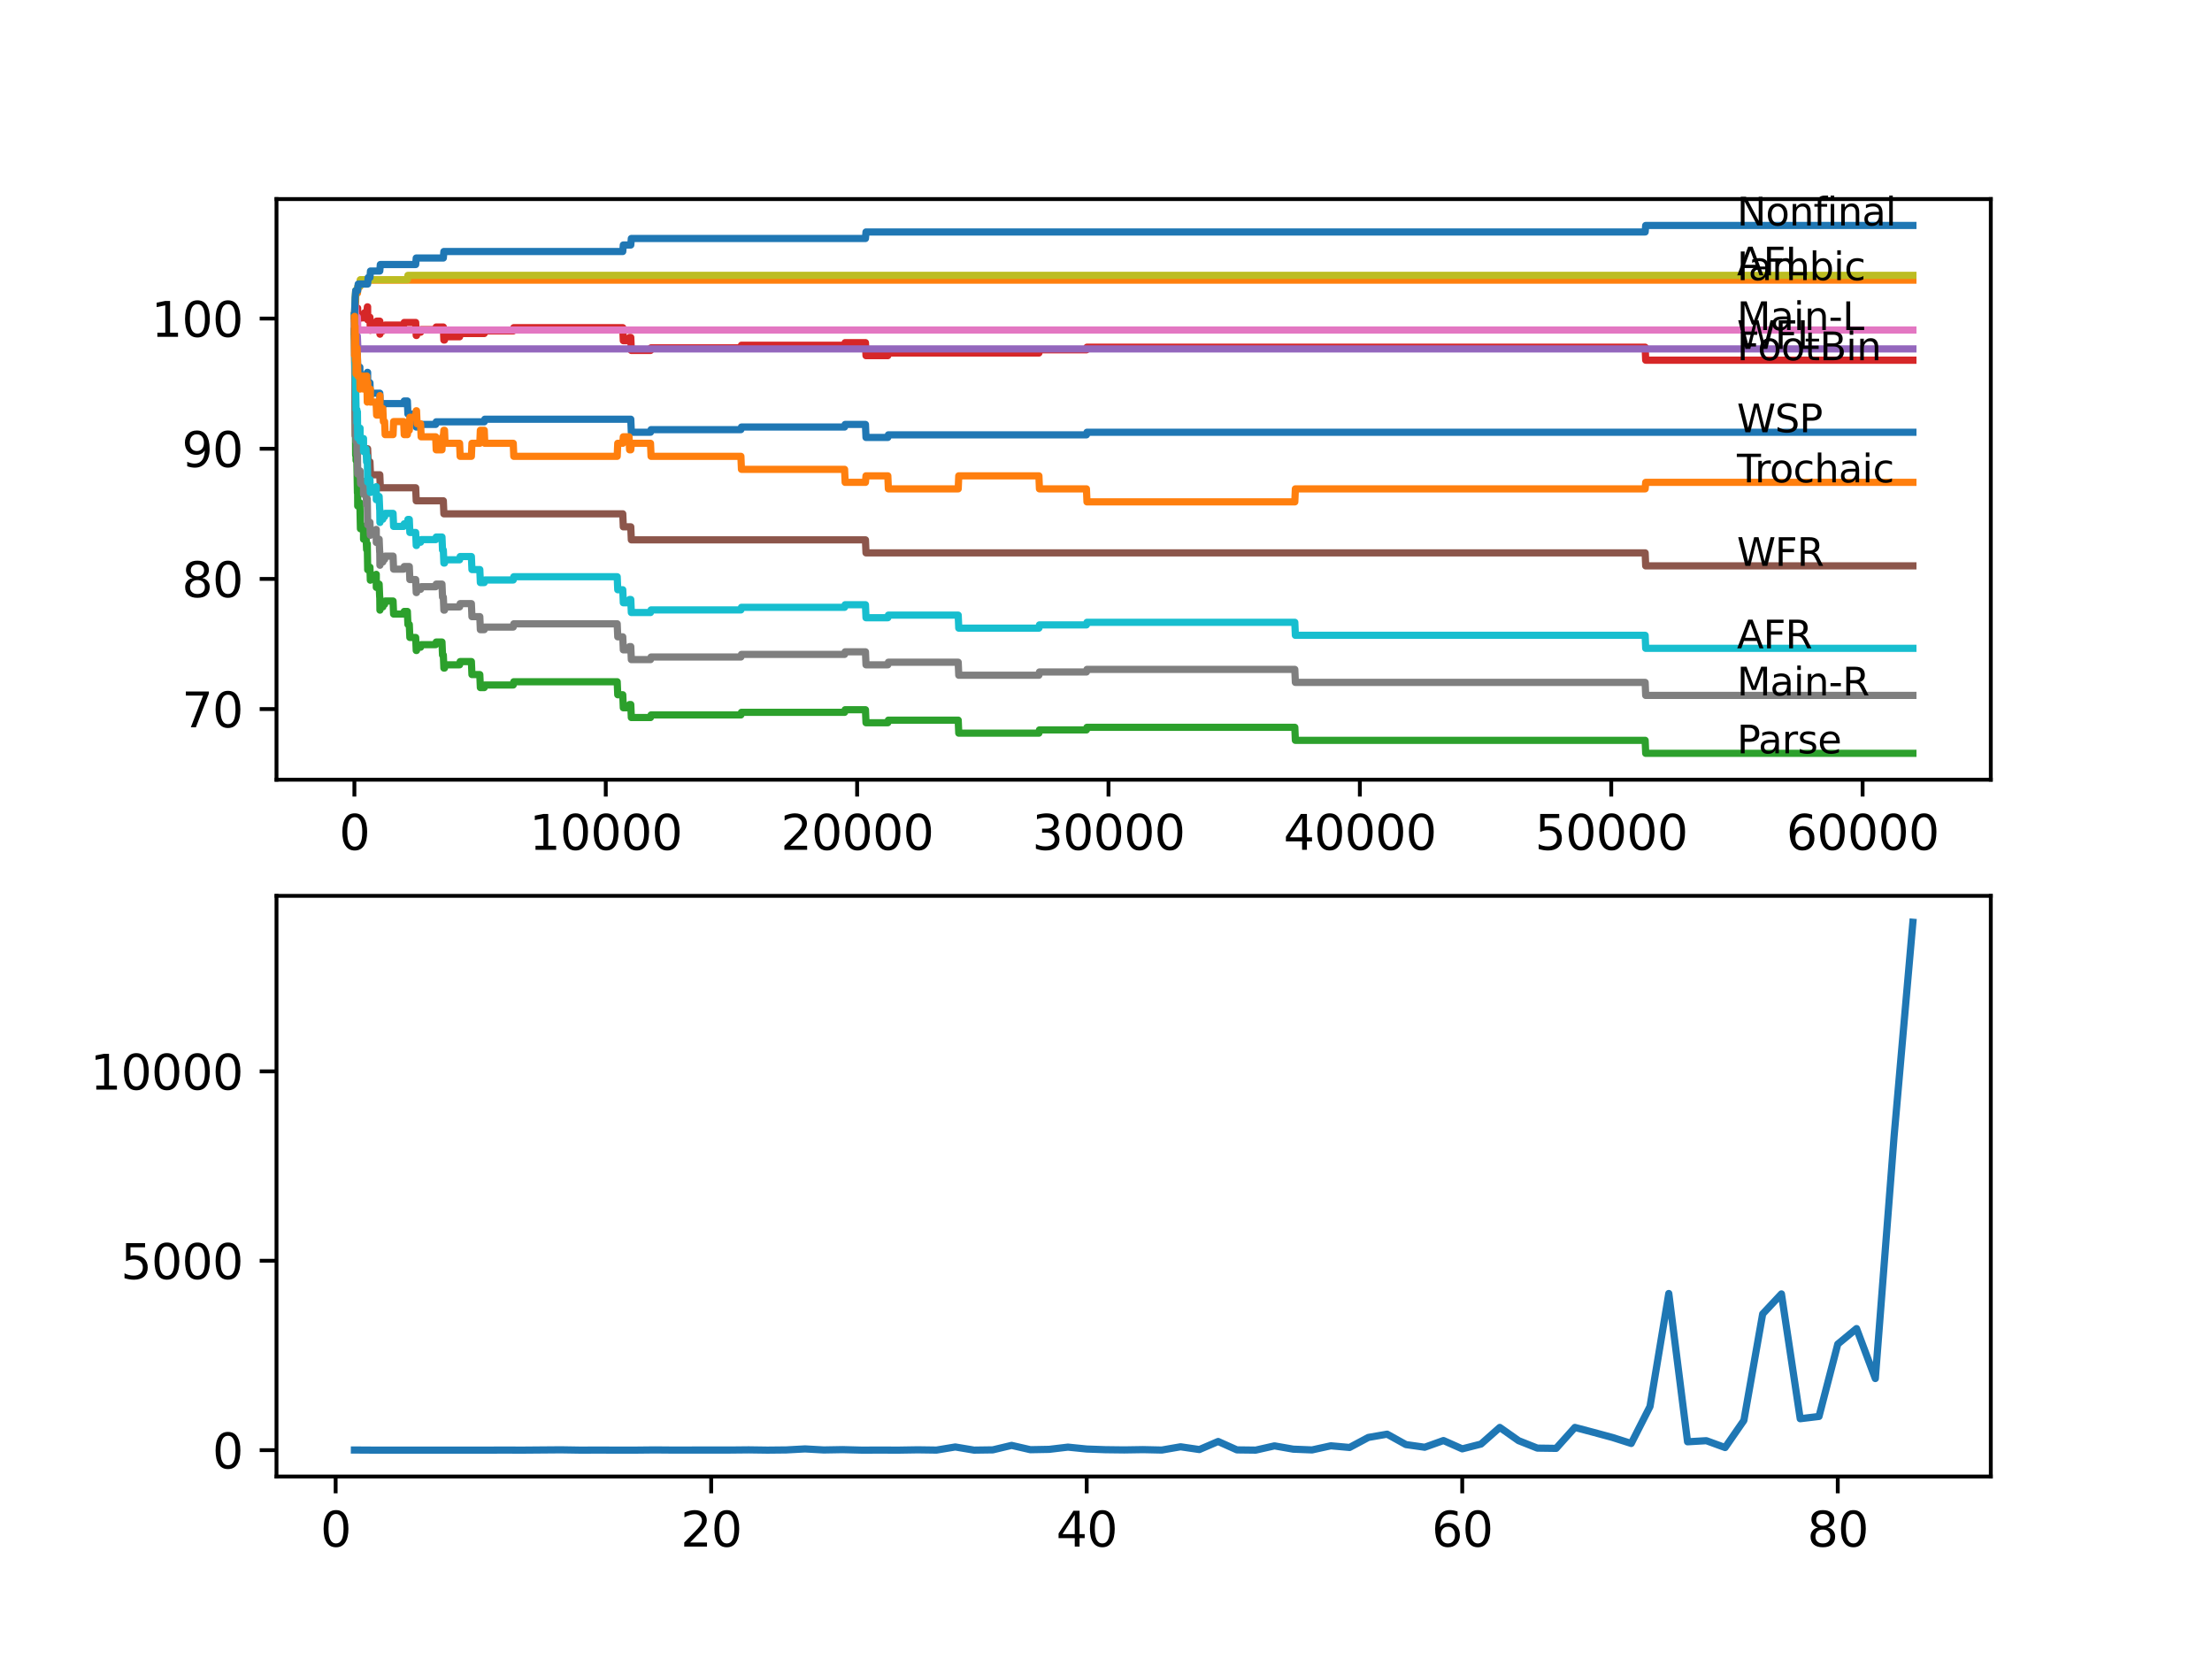 <?xml version="1.0" encoding="utf-8" standalone="no"?>
<!DOCTYPE svg PUBLIC "-//W3C//DTD SVG 1.1//EN"
  "http://www.w3.org/Graphics/SVG/1.1/DTD/svg11.dtd">
<svg xmlns:xlink="http://www.w3.org/1999/xlink" width="460.8pt" height="345.6pt" viewBox="0 0 460.8 345.6" xmlns="http://www.w3.org/2000/svg" version="1.1">
 <defs>
  <style type="text/css">*{stroke-linejoin: round; stroke-linecap: butt}</style>
 </defs>
 <g id="figure_1">
  <g id="patch_1">
   <path d="M 0 345.6 
L 460.8 345.6 
L 460.8 0 
L 0 0 
z
" style="fill: #ffffff"/>
  </g>
  <g id="axes_1">
   <g id="patch_2">
    <path d="M 57.6 162.432 
L 414.72 162.432 
L 414.72 41.472 
L 57.6 41.472 
z
" style="fill: #ffffff"/>
   </g>
   <g id="matplotlib.axis_1">
    <g id="xtick_1">
     <g id="line2d_1">
      <defs>
       <path id="m7d4bbdaef6" d="M 0 0 
L 0 3.5 
" style="stroke: #000000; stroke-width: 0.8"/>
      </defs>
      <g>
       <use xlink:href="#m7d4bbdaef6" x="73.827" y="162.432" style="stroke: #000000; stroke-width: 0.8"/>
      </g>
     </g>
     <g id="text_1">
      <!-- 0 -->
      <g transform="translate(70.646 177.03)scale(0.1 -0.1)">
       <defs>
        <path id="DejaVuSans-30" d="M 2034 4250 
Q 1547 4250 1301 3770 
Q 1056 3291 1056 2328 
Q 1056 1369 1301 889 
Q 1547 409 2034 409 
Q 2525 409 2770 889 
Q 3016 1369 3016 2328 
Q 3016 3291 2770 3770 
Q 2525 4250 2034 4250 
z
M 2034 4750 
Q 2819 4750 3233 4129 
Q 3647 3509 3647 2328 
Q 3647 1150 3233 529 
Q 2819 -91 2034 -91 
Q 1250 -91 836 529 
Q 422 1150 422 2328 
Q 422 3509 836 4129 
Q 1250 4750 2034 4750 
z
" transform="scale(0.016)"/>
       </defs>
       <use xlink:href="#DejaVuSans-30"/>
      </g>
     </g>
    </g>
    <g id="xtick_2">
     <g id="line2d_2">
      <g>
       <use xlink:href="#m7d4bbdaef6" x="126.192" y="162.432" style="stroke: #000000; stroke-width: 0.8"/>
      </g>
     </g>
     <g id="text_2">
      <!-- 10000 -->
      <g transform="translate(110.286 177.03)scale(0.1 -0.1)">
       <defs>
        <path id="DejaVuSans-31" d="M 794 531 
L 1825 531 
L 1825 4091 
L 703 3866 
L 703 4441 
L 1819 4666 
L 2450 4666 
L 2450 531 
L 3481 531 
L 3481 0 
L 794 0 
L 794 531 
z
" transform="scale(0.016)"/>
       </defs>
       <use xlink:href="#DejaVuSans-31"/>
       <use xlink:href="#DejaVuSans-30" x="63.623"/>
       <use xlink:href="#DejaVuSans-30" x="127.246"/>
       <use xlink:href="#DejaVuSans-30" x="190.869"/>
       <use xlink:href="#DejaVuSans-30" x="254.492"/>
      </g>
     </g>
    </g>
    <g id="xtick_3">
     <g id="line2d_3">
      <g>
       <use xlink:href="#m7d4bbdaef6" x="178.556" y="162.432" style="stroke: #000000; stroke-width: 0.8"/>
      </g>
     </g>
     <g id="text_3">
      <!-- 20000 -->
      <g transform="translate(162.65 177.03)scale(0.1 -0.1)">
       <defs>
        <path id="DejaVuSans-32" d="M 1228 531 
L 3431 531 
L 3431 0 
L 469 0 
L 469 531 
Q 828 903 1448 1529 
Q 2069 2156 2228 2338 
Q 2531 2678 2651 2914 
Q 2772 3150 2772 3378 
Q 2772 3750 2511 3984 
Q 2250 4219 1831 4219 
Q 1534 4219 1204 4116 
Q 875 4013 500 3803 
L 500 4441 
Q 881 4594 1212 4672 
Q 1544 4750 1819 4750 
Q 2544 4750 2975 4387 
Q 3406 4025 3406 3419 
Q 3406 3131 3298 2873 
Q 3191 2616 2906 2266 
Q 2828 2175 2409 1742 
Q 1991 1309 1228 531 
z
" transform="scale(0.016)"/>
       </defs>
       <use xlink:href="#DejaVuSans-32"/>
       <use xlink:href="#DejaVuSans-30" x="63.623"/>
       <use xlink:href="#DejaVuSans-30" x="127.246"/>
       <use xlink:href="#DejaVuSans-30" x="190.869"/>
       <use xlink:href="#DejaVuSans-30" x="254.492"/>
      </g>
     </g>
    </g>
    <g id="xtick_4">
     <g id="line2d_4">
      <g>
       <use xlink:href="#m7d4bbdaef6" x="230.921" y="162.432" style="stroke: #000000; stroke-width: 0.8"/>
      </g>
     </g>
     <g id="text_4">
      <!-- 30000 -->
      <g transform="translate(215.015 177.03)scale(0.1 -0.1)">
       <defs>
        <path id="DejaVuSans-33" d="M 2597 2516 
Q 3050 2419 3304 2112 
Q 3559 1806 3559 1356 
Q 3559 666 3084 287 
Q 2609 -91 1734 -91 
Q 1441 -91 1130 -33 
Q 819 25 488 141 
L 488 750 
Q 750 597 1062 519 
Q 1375 441 1716 441 
Q 2309 441 2620 675 
Q 2931 909 2931 1356 
Q 2931 1769 2642 2001 
Q 2353 2234 1838 2234 
L 1294 2234 
L 1294 2753 
L 1863 2753 
Q 2328 2753 2575 2939 
Q 2822 3125 2822 3475 
Q 2822 3834 2567 4026 
Q 2313 4219 1838 4219 
Q 1578 4219 1281 4162 
Q 984 4106 628 3988 
L 628 4550 
Q 988 4650 1302 4700 
Q 1616 4750 1894 4750 
Q 2613 4750 3031 4423 
Q 3450 4097 3450 3541 
Q 3450 3153 3228 2886 
Q 3006 2619 2597 2516 
z
" transform="scale(0.016)"/>
       </defs>
       <use xlink:href="#DejaVuSans-33"/>
       <use xlink:href="#DejaVuSans-30" x="63.623"/>
       <use xlink:href="#DejaVuSans-30" x="127.246"/>
       <use xlink:href="#DejaVuSans-30" x="190.869"/>
       <use xlink:href="#DejaVuSans-30" x="254.492"/>
      </g>
     </g>
    </g>
    <g id="xtick_5">
     <g id="line2d_5">
      <g>
       <use xlink:href="#m7d4bbdaef6" x="283.285" y="162.432" style="stroke: #000000; stroke-width: 0.8"/>
      </g>
     </g>
     <g id="text_5">
      <!-- 40000 -->
      <g transform="translate(267.379 177.03)scale(0.1 -0.1)">
       <defs>
        <path id="DejaVuSans-34" d="M 2419 4116 
L 825 1625 
L 2419 1625 
L 2419 4116 
z
M 2253 4666 
L 3047 4666 
L 3047 1625 
L 3713 1625 
L 3713 1100 
L 3047 1100 
L 3047 0 
L 2419 0 
L 2419 1100 
L 313 1100 
L 313 1709 
L 2253 4666 
z
" transform="scale(0.016)"/>
       </defs>
       <use xlink:href="#DejaVuSans-34"/>
       <use xlink:href="#DejaVuSans-30" x="63.623"/>
       <use xlink:href="#DejaVuSans-30" x="127.246"/>
       <use xlink:href="#DejaVuSans-30" x="190.869"/>
       <use xlink:href="#DejaVuSans-30" x="254.492"/>
      </g>
     </g>
    </g>
    <g id="xtick_6">
     <g id="line2d_6">
      <g>
       <use xlink:href="#m7d4bbdaef6" x="335.65" y="162.432" style="stroke: #000000; stroke-width: 0.8"/>
      </g>
     </g>
     <g id="text_6">
      <!-- 50000 -->
      <g transform="translate(319.744 177.03)scale(0.1 -0.1)">
       <defs>
        <path id="DejaVuSans-35" d="M 691 4666 
L 3169 4666 
L 3169 4134 
L 1269 4134 
L 1269 2991 
Q 1406 3038 1543 3061 
Q 1681 3084 1819 3084 
Q 2600 3084 3056 2656 
Q 3513 2228 3513 1497 
Q 3513 744 3044 326 
Q 2575 -91 1722 -91 
Q 1428 -91 1123 -41 
Q 819 9 494 109 
L 494 744 
Q 775 591 1075 516 
Q 1375 441 1709 441 
Q 2250 441 2565 725 
Q 2881 1009 2881 1497 
Q 2881 1984 2565 2268 
Q 2250 2553 1709 2553 
Q 1456 2553 1204 2497 
Q 953 2441 691 2322 
L 691 4666 
z
" transform="scale(0.016)"/>
       </defs>
       <use xlink:href="#DejaVuSans-35"/>
       <use xlink:href="#DejaVuSans-30" x="63.623"/>
       <use xlink:href="#DejaVuSans-30" x="127.246"/>
       <use xlink:href="#DejaVuSans-30" x="190.869"/>
       <use xlink:href="#DejaVuSans-30" x="254.492"/>
      </g>
     </g>
    </g>
    <g id="xtick_7">
     <g id="line2d_7">
      <g>
       <use xlink:href="#m7d4bbdaef6" x="388.014" y="162.432" style="stroke: #000000; stroke-width: 0.8"/>
      </g>
     </g>
     <g id="text_7">
      <!-- 60000 -->
      <g transform="translate(372.108 177.03)scale(0.1 -0.1)">
       <defs>
        <path id="DejaVuSans-36" d="M 2113 2584 
Q 1688 2584 1439 2293 
Q 1191 2003 1191 1497 
Q 1191 994 1439 701 
Q 1688 409 2113 409 
Q 2538 409 2786 701 
Q 3034 994 3034 1497 
Q 3034 2003 2786 2293 
Q 2538 2584 2113 2584 
z
M 3366 4563 
L 3366 3988 
Q 3128 4100 2886 4159 
Q 2644 4219 2406 4219 
Q 1781 4219 1451 3797 
Q 1122 3375 1075 2522 
Q 1259 2794 1537 2939 
Q 1816 3084 2150 3084 
Q 2853 3084 3261 2657 
Q 3669 2231 3669 1497 
Q 3669 778 3244 343 
Q 2819 -91 2113 -91 
Q 1303 -91 875 529 
Q 447 1150 447 2328 
Q 447 3434 972 4092 
Q 1497 4750 2381 4750 
Q 2619 4750 2861 4703 
Q 3103 4656 3366 4563 
z
" transform="scale(0.016)"/>
       </defs>
       <use xlink:href="#DejaVuSans-36"/>
       <use xlink:href="#DejaVuSans-30" x="63.623"/>
       <use xlink:href="#DejaVuSans-30" x="127.246"/>
       <use xlink:href="#DejaVuSans-30" x="190.869"/>
       <use xlink:href="#DejaVuSans-30" x="254.492"/>
      </g>
     </g>
    </g>
   </g>
   <g id="matplotlib.axis_2">
    <g id="ytick_1">
     <g id="line2d_8">
      <defs>
       <path id="ma1a77118a9" d="M 0 0 
L -3.5 0 
" style="stroke: #000000; stroke-width: 0.8"/>
      </defs>
      <g>
       <use xlink:href="#ma1a77118a9" x="57.6" y="147.714" style="stroke: #000000; stroke-width: 0.8"/>
      </g>
     </g>
     <g id="text_8">
      <!-- 70 -->
      <g transform="translate(37.875 151.513)scale(0.1 -0.1)">
       <defs>
        <path id="DejaVuSans-37" d="M 525 4666 
L 3525 4666 
L 3525 4397 
L 1831 0 
L 1172 0 
L 2766 4134 
L 525 4134 
L 525 4666 
z
" transform="scale(0.016)"/>
       </defs>
       <use xlink:href="#DejaVuSans-37"/>
       <use xlink:href="#DejaVuSans-30" x="63.623"/>
      </g>
     </g>
    </g>
    <g id="ytick_2">
     <g id="line2d_9">
      <g>
       <use xlink:href="#ma1a77118a9" x="57.6" y="120.596" style="stroke: #000000; stroke-width: 0.8"/>
      </g>
     </g>
     <g id="text_9">
      <!-- 80 -->
      <g transform="translate(37.875 124.395)scale(0.1 -0.1)">
       <defs>
        <path id="DejaVuSans-38" d="M 2034 2216 
Q 1584 2216 1326 1975 
Q 1069 1734 1069 1313 
Q 1069 891 1326 650 
Q 1584 409 2034 409 
Q 2484 409 2743 651 
Q 3003 894 3003 1313 
Q 3003 1734 2745 1975 
Q 2488 2216 2034 2216 
z
M 1403 2484 
Q 997 2584 770 2862 
Q 544 3141 544 3541 
Q 544 4100 942 4425 
Q 1341 4750 2034 4750 
Q 2731 4750 3128 4425 
Q 3525 4100 3525 3541 
Q 3525 3141 3298 2862 
Q 3072 2584 2669 2484 
Q 3125 2378 3379 2068 
Q 3634 1759 3634 1313 
Q 3634 634 3220 271 
Q 2806 -91 2034 -91 
Q 1263 -91 848 271 
Q 434 634 434 1313 
Q 434 1759 690 2068 
Q 947 2378 1403 2484 
z
M 1172 3481 
Q 1172 3119 1398 2916 
Q 1625 2713 2034 2713 
Q 2441 2713 2670 2916 
Q 2900 3119 2900 3481 
Q 2900 3844 2670 4047 
Q 2441 4250 2034 4250 
Q 1625 4250 1398 4047 
Q 1172 3844 1172 3481 
z
" transform="scale(0.016)"/>
       </defs>
       <use xlink:href="#DejaVuSans-38"/>
       <use xlink:href="#DejaVuSans-30" x="63.623"/>
      </g>
     </g>
    </g>
    <g id="ytick_3">
     <g id="line2d_10">
      <g>
       <use xlink:href="#ma1a77118a9" x="57.6" y="93.478" style="stroke: #000000; stroke-width: 0.8"/>
      </g>
     </g>
     <g id="text_10">
      <!-- 90 -->
      <g transform="translate(37.875 97.277)scale(0.1 -0.1)">
       <defs>
        <path id="DejaVuSans-39" d="M 703 97 
L 703 672 
Q 941 559 1184 500 
Q 1428 441 1663 441 
Q 2288 441 2617 861 
Q 2947 1281 2994 2138 
Q 2813 1869 2534 1725 
Q 2256 1581 1919 1581 
Q 1219 1581 811 2004 
Q 403 2428 403 3163 
Q 403 3881 828 4315 
Q 1253 4750 1959 4750 
Q 2769 4750 3195 4129 
Q 3622 3509 3622 2328 
Q 3622 1225 3098 567 
Q 2575 -91 1691 -91 
Q 1453 -91 1209 -44 
Q 966 3 703 97 
z
M 1959 2075 
Q 2384 2075 2632 2365 
Q 2881 2656 2881 3163 
Q 2881 3666 2632 3958 
Q 2384 4250 1959 4250 
Q 1534 4250 1286 3958 
Q 1038 3666 1038 3163 
Q 1038 2656 1286 2365 
Q 1534 2075 1959 2075 
z
" transform="scale(0.016)"/>
       </defs>
       <use xlink:href="#DejaVuSans-39"/>
       <use xlink:href="#DejaVuSans-30" x="63.623"/>
      </g>
     </g>
    </g>
    <g id="ytick_4">
     <g id="line2d_11">
      <g>
       <use xlink:href="#ma1a77118a9" x="57.6" y="66.36" style="stroke: #000000; stroke-width: 0.8"/>
      </g>
     </g>
     <g id="text_11">
      <!-- 100 -->
      <g transform="translate(31.512 70.159)scale(0.1 -0.1)">
       <use xlink:href="#DejaVuSans-31"/>
       <use xlink:href="#DejaVuSans-30" x="63.623"/>
       <use xlink:href="#DejaVuSans-30" x="127.246"/>
      </g>
     </g>
    </g>
   </g>
   <g id="line2d_12">
    <path d="M 73.833 69.071 
L 73.859 69.071 
L 73.974 72.687 
L 73.99 71.331 
L 74 76.755 
L 74.074 75.399 
L 74.089 75.399 
L 74.215 73.772 
L 74.44 73.772 
L 74.555 77.84 
L 74.959 77.84 
L 74.964 76.484 
L 74.969 79.195 
L 75.063 79.195 
L 75.665 79.195 
L 75.781 78.653 
L 75.838 78.653 
L 75.953 78.111 
L 76.414 78.111 
L 76.529 77.568 
L 76.582 77.568 
L 76.598 80.28 
L 76.697 79.738 
L 77.064 79.738 
L 77.147 82.45 
L 77.179 81.907 
L 79.116 81.907 
L 79.232 84.619 
L 79.75 84.619 
L 79.865 84.077 
L 84.091 84.077 
L 84.206 83.534 
L 84.861 83.534 
L 84.976 86.246 
L 86.594 86.246 
L 86.709 88.958 
L 87.615 88.958 
L 87.73 88.416 
L 90.757 88.416 
L 90.872 87.873 
L 100.879 87.873 
L 100.994 87.331 
L 131.402 87.331 
L 131.517 90.043 
L 135.513 90.043 
L 135.628 89.5 
L 154.343 89.5 
L 154.458 88.958 
L 175.943 88.958 
L 176.059 88.416 
L 180.29 88.416 
L 180.405 91.127 
L 184.95 91.127 
L 185.065 90.585 
L 226.323 90.585 
L 226.439 90.043 
L 398.487 90.043 
L 398.487 90.043 
" clip-path="url(#p7ee1d8f0fe)" style="fill: none; stroke: #1f77b4; stroke-width: 1.5; stroke-linecap: square"/>
   </g>
   <g id="line2d_13">
    <path d="M 73.833 65.817 
L 73.848 65.817 
L 73.859 65.139 
L 73.869 70.563 
L 73.932 69.207 
L 73.974 69.207 
L 74.115 61.072 
L 74.461 61.072 
L 74.576 59.716 
L 74.959 59.716 
L 75.074 58.36 
L 398.487 58.36 
L 398.487 58.36 
" clip-path="url(#p7ee1d8f0fe)" style="fill: none; stroke: #ff7f0e; stroke-width: 1.5; stroke-linecap: square"/>
   </g>
   <g id="line2d_14">
    <path d="M 73.833 69.071 
L 73.848 69.071 
L 73.979 81.274 
L 73.99 81.274 
L 74.089 94.834 
L 74.126 94.291 
L 74.131 94.291 
L 74.168 93.206 
L 74.173 95.918 
L 74.225 95.918 
L 74.341 95.918 
L 74.461 102.698 
L 74.508 102.698 
L 74.519 105.41 
L 74.618 104.732 
L 74.964 104.732 
L 75.084 110.155 
L 75.665 110.155 
L 75.728 109.613 
L 75.734 112.325 
L 75.755 112.325 
L 75.838 112.325 
L 75.953 111.782 
L 76.257 111.782 
L 76.372 114.494 
L 76.414 114.494 
L 76.509 113.274 
L 76.598 118.697 
L 76.629 118.155 
L 77.064 118.155 
L 77.147 120.867 
L 77.179 120.324 
L 78.347 120.324 
L 78.383 119.647 
L 78.388 122.358 
L 78.446 121.68 
L 78.98 121.68 
L 79.095 124.392 
L 79.116 124.392 
L 79.148 127.104 
L 79.226 126.426 
L 79.75 126.426 
L 79.865 125.884 
L 80.122 125.884 
L 80.237 125.206 
L 81.881 125.206 
L 81.996 127.918 
L 84.091 127.918 
L 84.206 127.375 
L 84.861 127.375 
L 84.976 130.087 
L 85.264 130.087 
L 85.379 132.799 
L 86.594 132.799 
L 86.709 135.511 
L 86.772 135.511 
L 86.887 134.833 
L 87.615 134.833 
L 87.73 134.29 
L 90.757 134.29 
L 90.872 133.748 
L 92.071 133.748 
L 92.186 136.46 
L 92.354 136.46 
L 92.469 139.172 
L 92.6 139.172 
L 92.715 138.494 
L 95.742 138.494 
L 95.857 137.816 
L 98.198 137.816 
L 98.313 140.527 
L 99.952 140.527 
L 100.067 143.239 
L 100.879 143.239 
L 100.994 142.697 
L 106.917 142.697 
L 107.032 142.019 
L 128.575 142.019 
L 128.69 144.731 
L 129.732 144.731 
L 129.847 147.443 
L 131.041 147.443 
L 131.156 146.765 
L 131.402 146.765 
L 131.517 149.476 
L 135.513 149.476 
L 135.628 148.934 
L 154.343 148.934 
L 154.458 148.392 
L 175.943 148.392 
L 176.059 147.849 
L 180.29 147.849 
L 180.405 150.561 
L 184.95 150.561 
L 185.065 150.019 
L 199.612 150.019 
L 199.727 152.731 
L 216.421 152.731 
L 216.536 152.053 
L 226.323 152.053 
L 226.439 151.51 
L 269.733 151.51 
L 269.849 154.222 
L 342.714 154.222 
L 342.829 156.934 
L 398.487 156.934 
L 398.487 156.934 
" clip-path="url(#p7ee1d8f0fe)" style="fill: none; stroke: #2ca02c; stroke-width: 1.5; stroke-linecap: square"/>
   </g>
   <g id="line2d_15">
    <path d="M 73.833 66.36 
L 73.848 66.36 
L 73.875 69.071 
L 73.958 67.715 
L 73.995 67.715 
L 74.115 66.631 
L 74.131 66.631 
L 74.252 65.546 
L 74.367 65.546 
L 74.487 64.19 
L 74.508 64.19 
L 74.519 66.902 
L 74.618 66.224 
L 75.665 66.224 
L 75.781 65.682 
L 75.838 65.682 
L 75.953 65.139 
L 76.414 65.139 
L 76.535 63.919 
L 76.582 63.919 
L 76.598 66.631 
L 76.697 66.088 
L 77.064 66.088 
L 77.147 68.8 
L 77.179 68.258 
L 78.347 68.258 
L 78.467 66.902 
L 79.116 66.902 
L 79.148 69.614 
L 79.226 68.936 
L 79.75 68.936 
L 79.865 68.393 
L 80.122 68.393 
L 80.237 67.715 
L 84.091 67.715 
L 84.206 67.173 
L 86.594 67.173 
L 86.709 69.885 
L 86.772 69.885 
L 86.887 69.207 
L 87.615 69.207 
L 87.73 68.665 
L 90.757 68.665 
L 90.872 68.122 
L 92.354 68.122 
L 92.469 70.834 
L 92.6 70.834 
L 92.715 70.156 
L 95.742 70.156 
L 95.857 69.478 
L 100.879 69.478 
L 100.994 68.936 
L 106.917 68.936 
L 107.032 68.258 
L 129.732 68.258 
L 129.847 70.97 
L 131.041 70.97 
L 131.156 70.292 
L 131.402 70.292 
L 131.517 73.003 
L 135.513 73.003 
L 135.628 72.461 
L 154.343 72.461 
L 154.458 71.919 
L 175.943 71.919 
L 176.059 71.376 
L 180.29 71.376 
L 180.405 74.088 
L 184.95 74.088 
L 185.065 73.546 
L 216.421 73.546 
L 216.536 72.868 
L 226.323 72.868 
L 226.439 72.326 
L 342.714 72.326 
L 342.829 75.037 
L 398.487 75.037 
L 398.487 75.037 
" clip-path="url(#p7ee1d8f0fe)" style="fill: none; stroke: #d62728; stroke-width: 1.5; stroke-linecap: square"/>
   </g>
   <g id="line2d_16">
    <path d="M 73.833 66.36 
L 73.848 66.36 
L 73.854 69.071 
L 73.958 67.264 
L 73.99 67.264 
L 74.105 69.975 
L 74.44 69.975 
L 74.555 72.687 
L 398.487 72.687 
L 398.487 72.687 
" clip-path="url(#p7ee1d8f0fe)" style="fill: none; stroke: #9467bd; stroke-width: 1.5; stroke-linecap: square"/>
   </g>
   <g id="line2d_17">
    <path d="M 73.833 69.071 
L 73.848 69.071 
L 74 90.766 
L 74.508 90.766 
L 74.623 93.478 
L 76.582 93.478 
L 76.697 96.189 
L 77.064 96.189 
L 77.179 98.901 
L 79.116 98.901 
L 79.232 101.613 
L 86.594 101.613 
L 86.709 104.325 
L 92.354 104.325 
L 92.469 107.037 
L 129.732 107.037 
L 129.847 109.748 
L 131.402 109.748 
L 131.517 112.46 
L 180.29 112.46 
L 180.405 115.172 
L 342.714 115.172 
L 342.829 117.884 
L 398.487 117.884 
L 398.487 117.884 
" clip-path="url(#p7ee1d8f0fe)" style="fill: none; stroke: #8c564b; stroke-width: 1.5; stroke-linecap: square"/>
   </g>
   <g id="line2d_18">
    <path d="M 73.833 65.817 
L 73.848 65.817 
L 73.974 63.331 
L 73.99 63.331 
L 74.105 66.043 
L 74.44 66.043 
L 74.555 68.755 
L 398.487 68.755 
L 398.487 68.755 
" clip-path="url(#p7ee1d8f0fe)" style="fill: none; stroke: #e377c2; stroke-width: 1.5; stroke-linecap: square"/>
   </g>
   <g id="line2d_19">
    <path d="M 73.833 69.071 
L 73.848 69.071 
L 73.985 83.308 
L 73.995 83.308 
L 74.032 82.766 
L 74.037 85.478 
L 74.058 85.478 
L 74.178 91.986 
L 74.341 91.986 
L 74.367 94.698 
L 74.451 93.342 
L 74.456 93.342 
L 74.519 98.766 
L 74.571 98.088 
L 75.006 98.088 
L 75.121 100.799 
L 75.665 100.799 
L 75.728 100.257 
L 75.734 102.969 
L 75.755 102.969 
L 75.838 102.969 
L 75.953 102.427 
L 76.257 102.427 
L 76.372 105.138 
L 76.414 105.138 
L 76.509 103.918 
L 76.598 109.342 
L 76.629 108.799 
L 77.064 108.799 
L 77.147 111.511 
L 77.179 110.969 
L 78.347 110.969 
L 78.383 110.291 
L 78.388 113.003 
L 78.446 112.325 
L 78.98 112.325 
L 79.095 115.036 
L 79.116 115.036 
L 79.148 117.748 
L 79.226 117.07 
L 79.75 117.07 
L 79.865 116.528 
L 80.122 116.528 
L 80.237 115.85 
L 81.881 115.85 
L 81.996 118.562 
L 84.091 118.562 
L 84.206 118.019 
L 85.264 118.019 
L 85.379 120.731 
L 86.594 120.731 
L 86.709 123.443 
L 86.772 123.443 
L 86.887 122.765 
L 87.615 122.765 
L 87.73 122.223 
L 90.757 122.223 
L 90.872 121.68 
L 92.071 121.68 
L 92.186 124.392 
L 92.354 124.392 
L 92.469 127.104 
L 92.6 127.104 
L 92.715 126.426 
L 95.742 126.426 
L 95.857 125.748 
L 98.198 125.748 
L 98.313 128.46 
L 99.952 128.46 
L 100.067 131.172 
L 100.879 131.172 
L 100.994 130.629 
L 106.917 130.629 
L 107.032 129.951 
L 128.575 129.951 
L 128.69 132.663 
L 129.732 132.663 
L 129.847 135.375 
L 131.041 135.375 
L 131.156 134.697 
L 131.402 134.697 
L 131.517 137.409 
L 135.513 137.409 
L 135.628 136.866 
L 154.343 136.866 
L 154.458 136.324 
L 175.943 136.324 
L 176.059 135.782 
L 180.29 135.782 
L 180.405 138.494 
L 184.95 138.494 
L 185.065 137.951 
L 199.612 137.951 
L 199.727 140.663 
L 216.421 140.663 
L 216.536 139.985 
L 226.323 139.985 
L 226.439 139.443 
L 269.733 139.443 
L 269.849 142.154 
L 342.714 142.154 
L 342.829 144.866 
L 398.487 144.866 
L 398.487 144.866 
" clip-path="url(#p7ee1d8f0fe)" style="fill: none; stroke: #7f7f7f; stroke-width: 1.5; stroke-linecap: square"/>
   </g>
   <g id="line2d_20">
    <path d="M 73.833 65.817 
L 73.848 65.817 
L 73.985 61.975 
L 73.99 61.975 
L 74.105 60.529 
L 74.44 60.529 
L 74.555 59.625 
L 74.964 59.625 
L 75.079 58.269 
L 84.861 58.269 
L 84.976 57.365 
L 398.487 57.365 
L 398.487 57.365 
" clip-path="url(#p7ee1d8f0fe)" style="fill: none; stroke: #bcbd22; stroke-width: 1.5; stroke-linecap: square"/>
   </g>
   <g id="line2d_21">
    <path d="M 73.833 65.817 
L 73.854 65.817 
L 73.985 76.664 
L 73.995 76.664 
L 74.032 76.122 
L 74.037 78.834 
L 74.058 78.834 
L 74.178 85.342 
L 74.341 85.342 
L 74.367 88.054 
L 74.451 85.794 
L 74.456 85.794 
L 74.519 91.218 
L 74.571 90.54 
L 74.964 90.54 
L 75.006 89.184 
L 75.011 91.896 
L 75.069 91.896 
L 75.665 91.896 
L 75.728 91.353 
L 75.734 94.065 
L 75.755 94.065 
L 75.838 94.065 
L 75.953 93.523 
L 76.257 93.523 
L 76.372 96.235 
L 76.414 96.235 
L 76.509 95.014 
L 76.598 100.438 
L 76.629 99.896 
L 77.064 99.896 
L 77.147 102.607 
L 77.179 102.065 
L 78.347 102.065 
L 78.383 101.387 
L 78.388 104.099 
L 78.446 103.421 
L 78.98 103.421 
L 79.095 106.133 
L 79.116 106.133 
L 79.148 108.845 
L 79.226 108.167 
L 79.75 108.167 
L 79.865 107.624 
L 80.122 107.624 
L 80.237 106.946 
L 81.881 106.946 
L 81.996 109.658 
L 84.091 109.658 
L 84.206 109.116 
L 84.861 109.116 
L 84.976 108.212 
L 85.264 108.212 
L 85.379 110.924 
L 86.594 110.924 
L 86.709 113.635 
L 86.772 113.635 
L 86.887 112.957 
L 87.615 112.957 
L 87.73 112.415 
L 90.757 112.415 
L 90.872 111.873 
L 92.071 111.873 
L 92.186 114.584 
L 92.354 114.584 
L 92.469 117.296 
L 92.6 117.296 
L 92.715 116.618 
L 95.742 116.618 
L 95.857 115.94 
L 98.198 115.94 
L 98.313 118.652 
L 99.952 118.652 
L 100.067 121.364 
L 100.879 121.364 
L 100.994 120.822 
L 106.917 120.822 
L 107.032 120.144 
L 128.575 120.144 
L 128.69 122.855 
L 129.732 122.855 
L 129.847 125.567 
L 131.041 125.567 
L 131.156 124.889 
L 131.402 124.889 
L 131.517 127.601 
L 135.513 127.601 
L 135.628 127.059 
L 154.343 127.059 
L 154.458 126.516 
L 175.943 126.516 
L 176.059 125.974 
L 180.29 125.974 
L 180.405 128.686 
L 184.95 128.686 
L 185.065 128.144 
L 199.612 128.144 
L 199.727 130.855 
L 216.421 130.855 
L 216.536 130.177 
L 226.323 130.177 
L 226.439 129.635 
L 269.733 129.635 
L 269.849 132.347 
L 342.714 132.347 
L 342.829 135.059 
L 398.487 135.059 
L 398.487 135.059 
" clip-path="url(#p7ee1d8f0fe)" style="fill: none; stroke: #17becf; stroke-width: 1.5; stroke-linecap: square"/>
   </g>
   <g id="line2d_22">
    <path d="M 73.833 65.817 
L 73.848 65.817 
L 73.985 61.975 
L 73.99 61.975 
L 74.105 60.529 
L 74.508 60.529 
L 74.623 59.173 
L 76.582 59.173 
L 76.697 57.817 
L 77.064 57.817 
L 77.179 56.461 
L 79.116 56.461 
L 79.232 55.106 
L 86.594 55.106 
L 86.709 53.75 
L 92.354 53.75 
L 92.469 52.394 
L 129.732 52.394 
L 129.847 51.038 
L 131.402 51.038 
L 131.517 49.682 
L 180.29 49.682 
L 180.405 48.326 
L 342.714 48.326 
L 342.829 46.97 
L 398.487 46.97 
L 398.487 46.97 
" clip-path="url(#p7ee1d8f0fe)" style="fill: none; stroke: #1f77b4; stroke-width: 1.5; stroke-linecap: square"/>
   </g>
   <g id="line2d_23">
    <path d="M 73.833 66.36 
L 73.864 66.36 
L 73.869 65.908 
L 73.885 74.043 
L 73.896 74.043 
L 73.974 67.941 
L 74 72.461 
L 74.058 75.173 
L 74.079 69.749 
L 74.11 72.461 
L 74.131 72.461 
L 74.168 77.885 
L 74.246 75.173 
L 74.341 75.173 
L 74.367 72.461 
L 74.445 74.269 
L 74.561 78.337 
L 74.959 78.337 
L 75.006 81.049 
L 75.069 78.337 
L 75.665 78.337 
L 75.728 81.049 
L 75.775 78.337 
L 75.838 78.337 
L 75.953 81.049 
L 76.257 81.049 
L 76.372 78.337 
L 76.414 78.337 
L 76.509 83.76 
L 76.529 81.049 
L 76.582 81.049 
L 76.598 79.693 
L 76.603 82.404 
L 76.687 82.404 
L 77.064 82.404 
L 77.147 81.049 
L 77.153 83.76 
L 77.168 83.76 
L 78.347 83.76 
L 78.462 86.472 
L 78.98 86.472 
L 79.095 83.76 
L 79.116 83.76 
L 79.148 82.404 
L 79.153 85.116 
L 79.221 85.116 
L 79.75 85.116 
L 79.865 87.828 
L 80.122 87.828 
L 80.237 90.54 
L 81.881 90.54 
L 81.996 87.828 
L 84.091 87.828 
L 84.206 90.54 
L 84.861 90.54 
L 84.976 89.636 
L 85.264 89.636 
L 85.379 86.924 
L 86.594 86.924 
L 86.709 85.568 
L 86.772 85.568 
L 86.887 88.28 
L 87.615 88.28 
L 87.73 90.992 
L 90.757 90.992 
L 90.872 93.704 
L 92.071 93.704 
L 92.186 90.992 
L 92.354 90.992 
L 92.469 89.636 
L 92.6 89.636 
L 92.715 92.348 
L 95.742 92.348 
L 95.857 95.059 
L 98.198 95.059 
L 98.313 92.348 
L 99.952 92.348 
L 100.067 89.636 
L 100.879 89.636 
L 100.994 92.348 
L 106.917 92.348 
L 107.032 95.059 
L 128.575 95.059 
L 128.69 92.348 
L 129.732 92.348 
L 129.847 90.992 
L 131.041 90.992 
L 131.156 93.704 
L 131.402 93.704 
L 131.517 92.348 
L 135.513 92.348 
L 135.628 95.059 
L 154.343 95.059 
L 154.458 97.771 
L 175.943 97.771 
L 176.059 100.483 
L 180.29 100.483 
L 180.405 99.127 
L 184.95 99.127 
L 185.065 101.839 
L 199.612 101.839 
L 199.727 99.127 
L 216.421 99.127 
L 216.536 101.839 
L 226.323 101.839 
L 226.439 104.551 
L 269.733 104.551 
L 269.849 101.839 
L 342.714 101.839 
L 342.829 100.483 
L 398.487 100.483 
L 398.487 100.483 
" clip-path="url(#p7ee1d8f0fe)" style="fill: none; stroke: #ff7f0e; stroke-width: 1.5; stroke-linecap: square"/>
   </g>
   <g id="patch_3">
    <path d="M 57.6 162.432 
L 57.6 41.472 
" style="fill: none; stroke: #000000; stroke-width: 0.8; stroke-linejoin: miter; stroke-linecap: square"/>
   </g>
   <g id="patch_4">
    <path d="M 414.72 162.432 
L 414.72 41.472 
" style="fill: none; stroke: #000000; stroke-width: 0.8; stroke-linejoin: miter; stroke-linecap: square"/>
   </g>
   <g id="patch_5">
    <path d="M 57.6 162.432 
L 414.72 162.432 
" style="fill: none; stroke: #000000; stroke-width: 0.8; stroke-linejoin: miter; stroke-linecap: square"/>
   </g>
   <g id="patch_6">
    <path d="M 57.6 41.472 
L 414.72 41.472 
" style="fill: none; stroke: #000000; stroke-width: 0.8; stroke-linejoin: miter; stroke-linecap: square"/>
   </g>
   <g id="text_12">
    <!-- WSP -->
    <g transform="translate(361.832 90.043)scale(0.08 -0.08)">
     <defs>
      <path id="DejaVuSans-57" d="M 213 4666 
L 850 4666 
L 1831 722 
L 2809 4666 
L 3519 4666 
L 4500 722 
L 5478 4666 
L 6119 4666 
L 4947 0 
L 4153 0 
L 3169 4050 
L 2175 0 
L 1381 0 
L 213 4666 
z
" transform="scale(0.016)"/>
      <path id="DejaVuSans-53" d="M 3425 4513 
L 3425 3897 
Q 3066 4069 2747 4153 
Q 2428 4238 2131 4238 
Q 1616 4238 1336 4038 
Q 1056 3838 1056 3469 
Q 1056 3159 1242 3001 
Q 1428 2844 1947 2747 
L 2328 2669 
Q 3034 2534 3370 2195 
Q 3706 1856 3706 1288 
Q 3706 609 3251 259 
Q 2797 -91 1919 -91 
Q 1588 -91 1214 -16 
Q 841 59 441 206 
L 441 856 
Q 825 641 1194 531 
Q 1563 422 1919 422 
Q 2459 422 2753 634 
Q 3047 847 3047 1241 
Q 3047 1584 2836 1778 
Q 2625 1972 2144 2069 
L 1759 2144 
Q 1053 2284 737 2584 
Q 422 2884 422 3419 
Q 422 4038 858 4394 
Q 1294 4750 2059 4750 
Q 2388 4750 2728 4690 
Q 3069 4631 3425 4513 
z
" transform="scale(0.016)"/>
      <path id="DejaVuSans-50" d="M 1259 4147 
L 1259 2394 
L 2053 2394 
Q 2494 2394 2734 2622 
Q 2975 2850 2975 3272 
Q 2975 3691 2734 3919 
Q 2494 4147 2053 4147 
L 1259 4147 
z
M 628 4666 
L 2053 4666 
Q 2838 4666 3239 4311 
Q 3641 3956 3641 3272 
Q 3641 2581 3239 2228 
Q 2838 1875 2053 1875 
L 1259 1875 
L 1259 0 
L 628 0 
L 628 4666 
z
" transform="scale(0.016)"/>
     </defs>
     <use xlink:href="#DejaVuSans-57"/>
     <use xlink:href="#DejaVuSans-53" x="98.877"/>
     <use xlink:href="#DejaVuSans-50" x="162.354"/>
    </g>
   </g>
   <g id="text_13">
    <!-- Iambic -->
    <g transform="translate(361.832 58.36)scale(0.08 -0.08)">
     <defs>
      <path id="DejaVuSans-49" d="M 628 4666 
L 1259 4666 
L 1259 0 
L 628 0 
L 628 4666 
z
" transform="scale(0.016)"/>
      <path id="DejaVuSans-61" d="M 2194 1759 
Q 1497 1759 1228 1600 
Q 959 1441 959 1056 
Q 959 750 1161 570 
Q 1363 391 1709 391 
Q 2188 391 2477 730 
Q 2766 1069 2766 1631 
L 2766 1759 
L 2194 1759 
z
M 3341 1997 
L 3341 0 
L 2766 0 
L 2766 531 
Q 2569 213 2275 61 
Q 1981 -91 1556 -91 
Q 1019 -91 701 211 
Q 384 513 384 1019 
Q 384 1609 779 1909 
Q 1175 2209 1959 2209 
L 2766 2209 
L 2766 2266 
Q 2766 2663 2505 2880 
Q 2244 3097 1772 3097 
Q 1472 3097 1187 3025 
Q 903 2953 641 2809 
L 641 3341 
Q 956 3463 1253 3523 
Q 1550 3584 1831 3584 
Q 2591 3584 2966 3190 
Q 3341 2797 3341 1997 
z
" transform="scale(0.016)"/>
      <path id="DejaVuSans-6d" d="M 3328 2828 
Q 3544 3216 3844 3400 
Q 4144 3584 4550 3584 
Q 5097 3584 5394 3201 
Q 5691 2819 5691 2113 
L 5691 0 
L 5113 0 
L 5113 2094 
Q 5113 2597 4934 2840 
Q 4756 3084 4391 3084 
Q 3944 3084 3684 2787 
Q 3425 2491 3425 1978 
L 3425 0 
L 2847 0 
L 2847 2094 
Q 2847 2600 2669 2842 
Q 2491 3084 2119 3084 
Q 1678 3084 1418 2786 
Q 1159 2488 1159 1978 
L 1159 0 
L 581 0 
L 581 3500 
L 1159 3500 
L 1159 2956 
Q 1356 3278 1631 3431 
Q 1906 3584 2284 3584 
Q 2666 3584 2933 3390 
Q 3200 3197 3328 2828 
z
" transform="scale(0.016)"/>
      <path id="DejaVuSans-62" d="M 3116 1747 
Q 3116 2381 2855 2742 
Q 2594 3103 2138 3103 
Q 1681 3103 1420 2742 
Q 1159 2381 1159 1747 
Q 1159 1113 1420 752 
Q 1681 391 2138 391 
Q 2594 391 2855 752 
Q 3116 1113 3116 1747 
z
M 1159 2969 
Q 1341 3281 1617 3432 
Q 1894 3584 2278 3584 
Q 2916 3584 3314 3078 
Q 3713 2572 3713 1747 
Q 3713 922 3314 415 
Q 2916 -91 2278 -91 
Q 1894 -91 1617 61 
Q 1341 213 1159 525 
L 1159 0 
L 581 0 
L 581 4863 
L 1159 4863 
L 1159 2969 
z
" transform="scale(0.016)"/>
      <path id="DejaVuSans-69" d="M 603 3500 
L 1178 3500 
L 1178 0 
L 603 0 
L 603 3500 
z
M 603 4863 
L 1178 4863 
L 1178 4134 
L 603 4134 
L 603 4863 
z
" transform="scale(0.016)"/>
      <path id="DejaVuSans-63" d="M 3122 3366 
L 3122 2828 
Q 2878 2963 2633 3030 
Q 2388 3097 2138 3097 
Q 1578 3097 1268 2742 
Q 959 2388 959 1747 
Q 959 1106 1268 751 
Q 1578 397 2138 397 
Q 2388 397 2633 464 
Q 2878 531 3122 666 
L 3122 134 
Q 2881 22 2623 -34 
Q 2366 -91 2075 -91 
Q 1284 -91 818 406 
Q 353 903 353 1747 
Q 353 2603 823 3093 
Q 1294 3584 2113 3584 
Q 2378 3584 2631 3529 
Q 2884 3475 3122 3366 
z
" transform="scale(0.016)"/>
     </defs>
     <use xlink:href="#DejaVuSans-49"/>
     <use xlink:href="#DejaVuSans-61" x="29.492"/>
     <use xlink:href="#DejaVuSans-6d" x="90.771"/>
     <use xlink:href="#DejaVuSans-62" x="188.184"/>
     <use xlink:href="#DejaVuSans-69" x="251.66"/>
     <use xlink:href="#DejaVuSans-63" x="279.443"/>
    </g>
   </g>
   <g id="text_14">
    <!-- Parse -->
    <g transform="translate(361.832 156.934)scale(0.08 -0.08)">
     <defs>
      <path id="DejaVuSans-72" d="M 2631 2963 
Q 2534 3019 2420 3045 
Q 2306 3072 2169 3072 
Q 1681 3072 1420 2755 
Q 1159 2438 1159 1844 
L 1159 0 
L 581 0 
L 581 3500 
L 1159 3500 
L 1159 2956 
Q 1341 3275 1631 3429 
Q 1922 3584 2338 3584 
Q 2397 3584 2469 3576 
Q 2541 3569 2628 3553 
L 2631 2963 
z
" transform="scale(0.016)"/>
      <path id="DejaVuSans-73" d="M 2834 3397 
L 2834 2853 
Q 2591 2978 2328 3040 
Q 2066 3103 1784 3103 
Q 1356 3103 1142 2972 
Q 928 2841 928 2578 
Q 928 2378 1081 2264 
Q 1234 2150 1697 2047 
L 1894 2003 
Q 2506 1872 2764 1633 
Q 3022 1394 3022 966 
Q 3022 478 2636 193 
Q 2250 -91 1575 -91 
Q 1294 -91 989 -36 
Q 684 19 347 128 
L 347 722 
Q 666 556 975 473 
Q 1284 391 1588 391 
Q 1994 391 2212 530 
Q 2431 669 2431 922 
Q 2431 1156 2273 1281 
Q 2116 1406 1581 1522 
L 1381 1569 
Q 847 1681 609 1914 
Q 372 2147 372 2553 
Q 372 3047 722 3315 
Q 1072 3584 1716 3584 
Q 2034 3584 2315 3537 
Q 2597 3491 2834 3397 
z
" transform="scale(0.016)"/>
      <path id="DejaVuSans-65" d="M 3597 1894 
L 3597 1613 
L 953 1613 
Q 991 1019 1311 708 
Q 1631 397 2203 397 
Q 2534 397 2845 478 
Q 3156 559 3463 722 
L 3463 178 
Q 3153 47 2828 -22 
Q 2503 -91 2169 -91 
Q 1331 -91 842 396 
Q 353 884 353 1716 
Q 353 2575 817 3079 
Q 1281 3584 2069 3584 
Q 2775 3584 3186 3129 
Q 3597 2675 3597 1894 
z
M 3022 2063 
Q 3016 2534 2758 2815 
Q 2500 3097 2075 3097 
Q 1594 3097 1305 2825 
Q 1016 2553 972 2059 
L 3022 2063 
z
" transform="scale(0.016)"/>
     </defs>
     <use xlink:href="#DejaVuSans-50"/>
     <use xlink:href="#DejaVuSans-61" x="55.803"/>
     <use xlink:href="#DejaVuSans-72" x="117.082"/>
     <use xlink:href="#DejaVuSans-73" x="158.195"/>
     <use xlink:href="#DejaVuSans-65" x="210.295"/>
    </g>
   </g>
   <g id="text_15">
    <!-- FootBin -->
    <g transform="translate(361.832 75.037)scale(0.08 -0.08)">
     <defs>
      <path id="DejaVuSans-46" d="M 628 4666 
L 3309 4666 
L 3309 4134 
L 1259 4134 
L 1259 2759 
L 3109 2759 
L 3109 2228 
L 1259 2228 
L 1259 0 
L 628 0 
L 628 4666 
z
" transform="scale(0.016)"/>
      <path id="DejaVuSans-6f" d="M 1959 3097 
Q 1497 3097 1228 2736 
Q 959 2375 959 1747 
Q 959 1119 1226 758 
Q 1494 397 1959 397 
Q 2419 397 2687 759 
Q 2956 1122 2956 1747 
Q 2956 2369 2687 2733 
Q 2419 3097 1959 3097 
z
M 1959 3584 
Q 2709 3584 3137 3096 
Q 3566 2609 3566 1747 
Q 3566 888 3137 398 
Q 2709 -91 1959 -91 
Q 1206 -91 779 398 
Q 353 888 353 1747 
Q 353 2609 779 3096 
Q 1206 3584 1959 3584 
z
" transform="scale(0.016)"/>
      <path id="DejaVuSans-74" d="M 1172 4494 
L 1172 3500 
L 2356 3500 
L 2356 3053 
L 1172 3053 
L 1172 1153 
Q 1172 725 1289 603 
Q 1406 481 1766 481 
L 2356 481 
L 2356 0 
L 1766 0 
Q 1100 0 847 248 
Q 594 497 594 1153 
L 594 3053 
L 172 3053 
L 172 3500 
L 594 3500 
L 594 4494 
L 1172 4494 
z
" transform="scale(0.016)"/>
      <path id="DejaVuSans-42" d="M 1259 2228 
L 1259 519 
L 2272 519 
Q 2781 519 3026 730 
Q 3272 941 3272 1375 
Q 3272 1813 3026 2020 
Q 2781 2228 2272 2228 
L 1259 2228 
z
M 1259 4147 
L 1259 2741 
L 2194 2741 
Q 2656 2741 2882 2914 
Q 3109 3088 3109 3444 
Q 3109 3797 2882 3972 
Q 2656 4147 2194 4147 
L 1259 4147 
z
M 628 4666 
L 2241 4666 
Q 2963 4666 3353 4366 
Q 3744 4066 3744 3513 
Q 3744 3084 3544 2831 
Q 3344 2578 2956 2516 
Q 3422 2416 3680 2098 
Q 3938 1781 3938 1306 
Q 3938 681 3513 340 
Q 3088 0 2303 0 
L 628 0 
L 628 4666 
z
" transform="scale(0.016)"/>
      <path id="DejaVuSans-6e" d="M 3513 2113 
L 3513 0 
L 2938 0 
L 2938 2094 
Q 2938 2591 2744 2837 
Q 2550 3084 2163 3084 
Q 1697 3084 1428 2787 
Q 1159 2491 1159 1978 
L 1159 0 
L 581 0 
L 581 3500 
L 1159 3500 
L 1159 2956 
Q 1366 3272 1645 3428 
Q 1925 3584 2291 3584 
Q 2894 3584 3203 3211 
Q 3513 2838 3513 2113 
z
" transform="scale(0.016)"/>
     </defs>
     <use xlink:href="#DejaVuSans-46"/>
     <use xlink:href="#DejaVuSans-6f" x="53.895"/>
     <use xlink:href="#DejaVuSans-6f" x="115.076"/>
     <use xlink:href="#DejaVuSans-74" x="176.258"/>
     <use xlink:href="#DejaVuSans-42" x="215.467"/>
     <use xlink:href="#DejaVuSans-69" x="284.07"/>
     <use xlink:href="#DejaVuSans-6e" x="311.854"/>
    </g>
   </g>
   <g id="text_16">
    <!-- WFL -->
    <g transform="translate(361.832 72.687)scale(0.08 -0.08)">
     <defs>
      <path id="DejaVuSans-4c" d="M 628 4666 
L 1259 4666 
L 1259 531 
L 3531 531 
L 3531 0 
L 628 0 
L 628 4666 
z
" transform="scale(0.016)"/>
     </defs>
     <use xlink:href="#DejaVuSans-57"/>
     <use xlink:href="#DejaVuSans-46" x="98.877"/>
     <use xlink:href="#DejaVuSans-4c" x="156.396"/>
    </g>
   </g>
   <g id="text_17">
    <!-- WFR -->
    <g transform="translate(361.832 117.884)scale(0.08 -0.08)">
     <defs>
      <path id="DejaVuSans-52" d="M 2841 2188 
Q 3044 2119 3236 1894 
Q 3428 1669 3622 1275 
L 4263 0 
L 3584 0 
L 2988 1197 
Q 2756 1666 2539 1819 
Q 2322 1972 1947 1972 
L 1259 1972 
L 1259 0 
L 628 0 
L 628 4666 
L 2053 4666 
Q 2853 4666 3247 4331 
Q 3641 3997 3641 3322 
Q 3641 2881 3436 2590 
Q 3231 2300 2841 2188 
z
M 1259 4147 
L 1259 2491 
L 2053 2491 
Q 2509 2491 2742 2702 
Q 2975 2913 2975 3322 
Q 2975 3731 2742 3939 
Q 2509 4147 2053 4147 
L 1259 4147 
z
" transform="scale(0.016)"/>
     </defs>
     <use xlink:href="#DejaVuSans-57"/>
     <use xlink:href="#DejaVuSans-46" x="98.877"/>
     <use xlink:href="#DejaVuSans-52" x="156.396"/>
    </g>
   </g>
   <g id="text_18">
    <!-- Main-L -->
    <g transform="translate(361.832 68.755)scale(0.08 -0.08)">
     <defs>
      <path id="DejaVuSans-4d" d="M 628 4666 
L 1569 4666 
L 2759 1491 
L 3956 4666 
L 4897 4666 
L 4897 0 
L 4281 0 
L 4281 4097 
L 3078 897 
L 2444 897 
L 1241 4097 
L 1241 0 
L 628 0 
L 628 4666 
z
" transform="scale(0.016)"/>
      <path id="DejaVuSans-2d" d="M 313 2009 
L 1997 2009 
L 1997 1497 
L 313 1497 
L 313 2009 
z
" transform="scale(0.016)"/>
     </defs>
     <use xlink:href="#DejaVuSans-4d"/>
     <use xlink:href="#DejaVuSans-61" x="86.279"/>
     <use xlink:href="#DejaVuSans-69" x="147.559"/>
     <use xlink:href="#DejaVuSans-6e" x="175.342"/>
     <use xlink:href="#DejaVuSans-2d" x="238.721"/>
     <use xlink:href="#DejaVuSans-4c" x="274.805"/>
    </g>
   </g>
   <g id="text_19">
    <!-- Main-R -->
    <g transform="translate(361.832 144.866)scale(0.08 -0.08)">
     <use xlink:href="#DejaVuSans-4d"/>
     <use xlink:href="#DejaVuSans-61" x="86.279"/>
     <use xlink:href="#DejaVuSans-69" x="147.559"/>
     <use xlink:href="#DejaVuSans-6e" x="175.342"/>
     <use xlink:href="#DejaVuSans-2d" x="238.721"/>
     <use xlink:href="#DejaVuSans-52" x="274.805"/>
    </g>
   </g>
   <g id="text_20">
    <!-- AFL -->
    <g transform="translate(361.832 57.365)scale(0.08 -0.08)">
     <defs>
      <path id="DejaVuSans-41" d="M 2188 4044 
L 1331 1722 
L 3047 1722 
L 2188 4044 
z
M 1831 4666 
L 2547 4666 
L 4325 0 
L 3669 0 
L 3244 1197 
L 1141 1197 
L 716 0 
L 50 0 
L 1831 4666 
z
" transform="scale(0.016)"/>
     </defs>
     <use xlink:href="#DejaVuSans-41"/>
     <use xlink:href="#DejaVuSans-46" x="68.408"/>
     <use xlink:href="#DejaVuSans-4c" x="125.928"/>
    </g>
   </g>
   <g id="text_21">
    <!-- AFR -->
    <g transform="translate(361.832 135.059)scale(0.08 -0.08)">
     <use xlink:href="#DejaVuSans-41"/>
     <use xlink:href="#DejaVuSans-46" x="68.408"/>
     <use xlink:href="#DejaVuSans-52" x="125.928"/>
    </g>
   </g>
   <g id="text_22">
    <!-- Nonfinal -->
    <g transform="translate(361.832 46.97)scale(0.08 -0.08)">
     <defs>
      <path id="DejaVuSans-4e" d="M 628 4666 
L 1478 4666 
L 3547 763 
L 3547 4666 
L 4159 4666 
L 4159 0 
L 3309 0 
L 1241 3903 
L 1241 0 
L 628 0 
L 628 4666 
z
" transform="scale(0.016)"/>
      <path id="DejaVuSans-66" d="M 2375 4863 
L 2375 4384 
L 1825 4384 
Q 1516 4384 1395 4259 
Q 1275 4134 1275 3809 
L 1275 3500 
L 2222 3500 
L 2222 3053 
L 1275 3053 
L 1275 0 
L 697 0 
L 697 3053 
L 147 3053 
L 147 3500 
L 697 3500 
L 697 3744 
Q 697 4328 969 4595 
Q 1241 4863 1831 4863 
L 2375 4863 
z
" transform="scale(0.016)"/>
      <path id="DejaVuSans-6c" d="M 603 4863 
L 1178 4863 
L 1178 0 
L 603 0 
L 603 4863 
z
" transform="scale(0.016)"/>
     </defs>
     <use xlink:href="#DejaVuSans-4e"/>
     <use xlink:href="#DejaVuSans-6f" x="74.805"/>
     <use xlink:href="#DejaVuSans-6e" x="135.986"/>
     <use xlink:href="#DejaVuSans-66" x="199.365"/>
     <use xlink:href="#DejaVuSans-69" x="234.57"/>
     <use xlink:href="#DejaVuSans-6e" x="262.354"/>
     <use xlink:href="#DejaVuSans-61" x="325.732"/>
     <use xlink:href="#DejaVuSans-6c" x="387.012"/>
    </g>
   </g>
   <g id="text_23">
    <!-- Trochaic -->
    <g transform="translate(361.832 100.483)scale(0.08 -0.08)">
     <defs>
      <path id="DejaVuSans-54" d="M -19 4666 
L 3928 4666 
L 3928 4134 
L 2272 4134 
L 2272 0 
L 1638 0 
L 1638 4134 
L -19 4134 
L -19 4666 
z
" transform="scale(0.016)"/>
      <path id="DejaVuSans-68" d="M 3513 2113 
L 3513 0 
L 2938 0 
L 2938 2094 
Q 2938 2591 2744 2837 
Q 2550 3084 2163 3084 
Q 1697 3084 1428 2787 
Q 1159 2491 1159 1978 
L 1159 0 
L 581 0 
L 581 4863 
L 1159 4863 
L 1159 2956 
Q 1366 3272 1645 3428 
Q 1925 3584 2291 3584 
Q 2894 3584 3203 3211 
Q 3513 2838 3513 2113 
z
" transform="scale(0.016)"/>
     </defs>
     <use xlink:href="#DejaVuSans-54"/>
     <use xlink:href="#DejaVuSans-72" x="46.334"/>
     <use xlink:href="#DejaVuSans-6f" x="85.197"/>
     <use xlink:href="#DejaVuSans-63" x="146.379"/>
     <use xlink:href="#DejaVuSans-68" x="201.359"/>
     <use xlink:href="#DejaVuSans-61" x="264.738"/>
     <use xlink:href="#DejaVuSans-69" x="326.018"/>
     <use xlink:href="#DejaVuSans-63" x="353.801"/>
    </g>
   </g>
  </g>
  <g id="axes_2">
   <g id="patch_7">
    <path d="M 57.6 307.584 
L 414.72 307.584 
L 414.72 186.624 
L 57.6 186.624 
z
" style="fill: #ffffff"/>
   </g>
   <g id="matplotlib.axis_3">
    <g id="xtick_8">
     <g id="line2d_24">
      <g>
       <use xlink:href="#m7d4bbdaef6" x="69.921" y="307.584" style="stroke: #000000; stroke-width: 0.8"/>
      </g>
     </g>
     <g id="text_24">
      <!-- 0 -->
      <g transform="translate(66.74 322.182)scale(0.1 -0.1)">
       <use xlink:href="#DejaVuSans-30"/>
      </g>
     </g>
    </g>
    <g id="xtick_9">
     <g id="line2d_25">
      <g>
       <use xlink:href="#m7d4bbdaef6" x="148.151" y="307.584" style="stroke: #000000; stroke-width: 0.8"/>
      </g>
     </g>
     <g id="text_25">
      <!-- 20 -->
      <g transform="translate(141.789 322.182)scale(0.1 -0.1)">
       <use xlink:href="#DejaVuSans-32"/>
       <use xlink:href="#DejaVuSans-30" x="63.623"/>
      </g>
     </g>
    </g>
    <g id="xtick_10">
     <g id="line2d_26">
      <g>
       <use xlink:href="#m7d4bbdaef6" x="226.381" y="307.584" style="stroke: #000000; stroke-width: 0.8"/>
      </g>
     </g>
     <g id="text_26">
      <!-- 40 -->
      <g transform="translate(220.019 322.182)scale(0.1 -0.1)">
       <use xlink:href="#DejaVuSans-34"/>
       <use xlink:href="#DejaVuSans-30" x="63.623"/>
      </g>
     </g>
    </g>
    <g id="xtick_11">
     <g id="line2d_27">
      <g>
       <use xlink:href="#m7d4bbdaef6" x="304.611" y="307.584" style="stroke: #000000; stroke-width: 0.8"/>
      </g>
     </g>
     <g id="text_27">
      <!-- 60 -->
      <g transform="translate(298.249 322.182)scale(0.1 -0.1)">
       <use xlink:href="#DejaVuSans-36"/>
       <use xlink:href="#DejaVuSans-30" x="63.623"/>
      </g>
     </g>
    </g>
    <g id="xtick_12">
     <g id="line2d_28">
      <g>
       <use xlink:href="#m7d4bbdaef6" x="382.841" y="307.584" style="stroke: #000000; stroke-width: 0.8"/>
      </g>
     </g>
     <g id="text_28">
      <!-- 80 -->
      <g transform="translate(376.479 322.182)scale(0.1 -0.1)">
       <use xlink:href="#DejaVuSans-38"/>
       <use xlink:href="#DejaVuSans-30" x="63.623"/>
      </g>
     </g>
    </g>
   </g>
   <g id="matplotlib.axis_4">
    <g id="ytick_5">
     <g id="line2d_29">
      <g>
       <use xlink:href="#ma1a77118a9" x="57.6" y="302.094" style="stroke: #000000; stroke-width: 0.8"/>
      </g>
     </g>
     <g id="text_29">
      <!-- 0 -->
      <g transform="translate(44.237 305.893)scale(0.1 -0.1)">
       <use xlink:href="#DejaVuSans-30"/>
      </g>
     </g>
    </g>
    <g id="ytick_6">
     <g id="line2d_30">
      <g>
       <use xlink:href="#ma1a77118a9" x="57.6" y="262.641" style="stroke: #000000; stroke-width: 0.8"/>
      </g>
     </g>
     <g id="text_30">
      <!-- 5000 -->
      <g transform="translate(25.15 266.44)scale(0.1 -0.1)">
       <use xlink:href="#DejaVuSans-35"/>
       <use xlink:href="#DejaVuSans-30" x="63.623"/>
       <use xlink:href="#DejaVuSans-30" x="127.246"/>
       <use xlink:href="#DejaVuSans-30" x="190.869"/>
      </g>
     </g>
    </g>
    <g id="ytick_7">
     <g id="line2d_31">
      <g>
       <use xlink:href="#ma1a77118a9" x="57.6" y="223.188" style="stroke: #000000; stroke-width: 0.8"/>
      </g>
     </g>
     <g id="text_31">
      <!-- 10000 -->
      <g transform="translate(18.788 226.987)scale(0.1 -0.1)">
       <use xlink:href="#DejaVuSans-31"/>
       <use xlink:href="#DejaVuSans-30" x="63.623"/>
       <use xlink:href="#DejaVuSans-30" x="127.246"/>
       <use xlink:href="#DejaVuSans-30" x="190.869"/>
       <use xlink:href="#DejaVuSans-30" x="254.492"/>
      </g>
     </g>
    </g>
   </g>
   <g id="line2d_32">
    <path d="M 73.833 302.062 
L 77.744 302.086 
L 81.656 302.086 
L 85.567 302.086 
L 89.479 302.086 
L 93.39 302.086 
L 97.302 302.086 
L 101.213 302.086 
L 105.125 302.078 
L 109.036 302.086 
L 112.948 302.054 
L 116.859 302.023 
L 120.771 302.086 
L 124.682 302.078 
L 128.594 302.086 
L 132.505 302.086 
L 136.417 302.046 
L 140.328 302.078 
L 144.24 302.07 
L 148.151 302.07 
L 152.063 302.07 
L 155.974 302.031 
L 159.886 302.086 
L 163.797 302.046 
L 167.709 301.833 
L 171.62 302.054 
L 175.532 301.983 
L 179.443 302.086 
L 183.355 302.078 
L 187.266 302.086 
L 191.178 302.023 
L 195.089 302.078 
L 199.001 301.431 
L 202.912 302.086 
L 206.824 302.031 
L 210.735 301.099 
L 214.647 301.999 
L 218.558 301.928 
L 222.47 301.462 
L 226.381 301.857 
L 230.293 301.999 
L 234.204 302.046 
L 238.116 301.983 
L 242.027 302.07 
L 245.939 301.391 
L 249.85 301.967 
L 253.762 300.287 
L 257.673 302.038 
L 261.585 302.086 
L 265.496 301.202 
L 269.408 301.889 
L 273.319 302.046 
L 277.231 301.186 
L 281.142 301.533 
L 285.054 299.442 
L 288.965 298.764 
L 292.877 300.934 
L 296.788 301.486 
L 300.7 300.089 
L 304.611 301.825 
L 308.523 300.823 
L 312.434 297.359 
L 316.346 300.113 
L 320.257 301.668 
L 324.169 301.723 
L 328.08 297.359 
L 331.992 298.393 
L 335.903 299.45 
L 339.815 300.697 
L 343.726 292.996 
L 347.638 269.458 
L 351.549 300.35 
L 355.461 300.121 
L 359.372 301.549 
L 363.284 295.9 
L 367.195 273.719 
L 371.107 269.545 
L 375.018 295.544 
L 378.93 295.071 
L 382.841 280 
L 386.753 276.765 
L 390.664 287.173 
L 394.576 236.68 
L 398.487 192.122 
" clip-path="url(#p782b6429f6)" style="fill: none; stroke: #1f77b4; stroke-width: 1.5; stroke-linecap: square"/>
   </g>
   <g id="patch_8">
    <path d="M 57.6 307.584 
L 57.6 186.624 
" style="fill: none; stroke: #000000; stroke-width: 0.8; stroke-linejoin: miter; stroke-linecap: square"/>
   </g>
   <g id="patch_9">
    <path d="M 414.72 307.584 
L 414.72 186.624 
" style="fill: none; stroke: #000000; stroke-width: 0.8; stroke-linejoin: miter; stroke-linecap: square"/>
   </g>
   <g id="patch_10">
    <path d="M 57.6 307.584 
L 414.72 307.584 
" style="fill: none; stroke: #000000; stroke-width: 0.8; stroke-linejoin: miter; stroke-linecap: square"/>
   </g>
   <g id="patch_11">
    <path d="M 57.6 186.624 
L 414.72 186.624 
" style="fill: none; stroke: #000000; stroke-width: 0.8; stroke-linejoin: miter; stroke-linecap: square"/>
   </g>
  </g>
 </g>
 <defs>
  <clipPath id="p7ee1d8f0fe">
   <rect x="57.6" y="41.472" width="357.12" height="120.96"/>
  </clipPath>
  <clipPath id="p782b6429f6">
   <rect x="57.6" y="186.624" width="357.12" height="120.96"/>
  </clipPath>
 </defs>
</svg>
